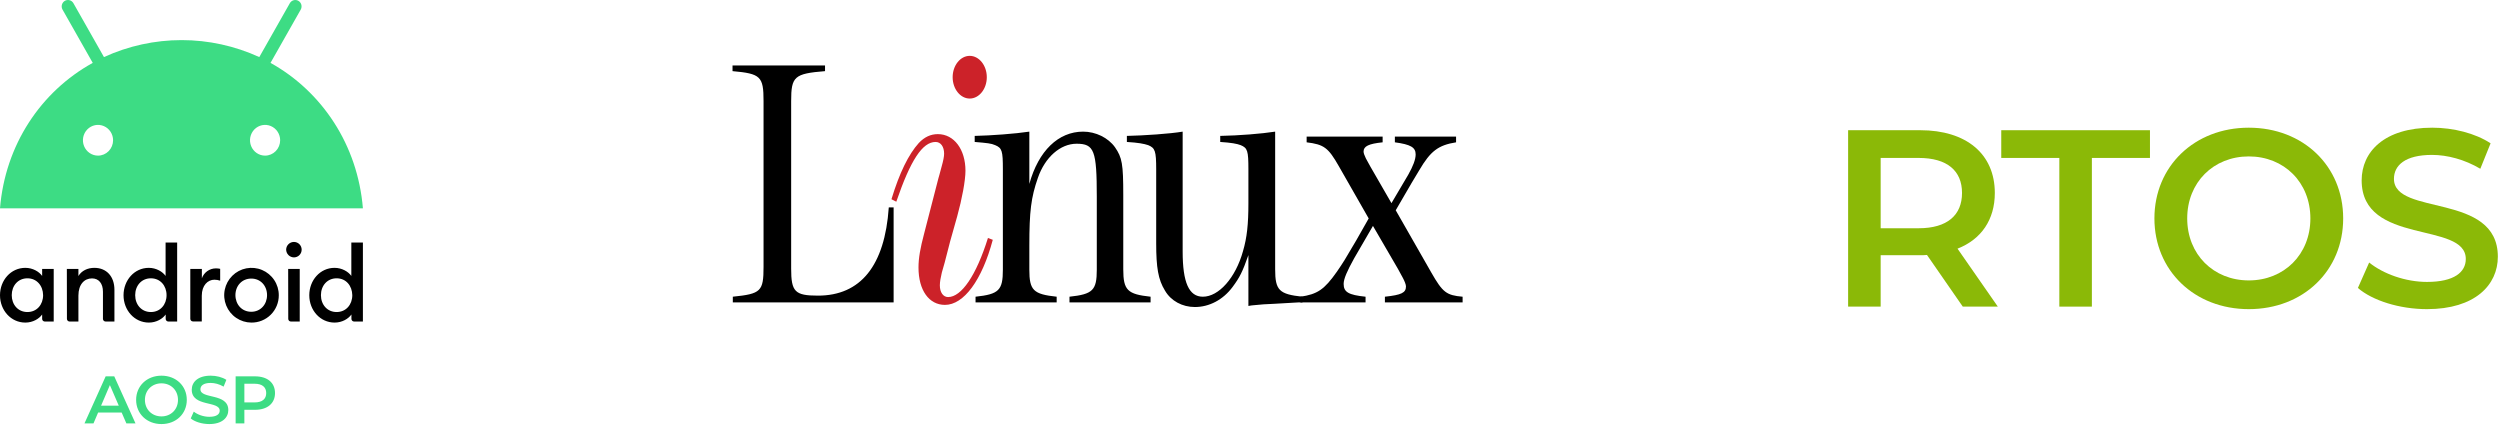 <svg width="372" height="66" viewBox="0 0 372 66" fill="none" xmlns="http://www.w3.org/2000/svg">
<path d="M4.081 41.412C2.686 41.412 1.747 42.51 1.747 43.921C1.747 45.333 2.686 46.431 4.081 46.431C5.476 46.431 6.414 45.333 6.414 43.921C6.401 42.51 5.463 41.412 4.081 41.412ZM3.768 39.856C4.889 39.856 5.828 40.431 6.271 41.059V40.013H7.992V47.843H6.662C6.558 47.842 6.459 47.801 6.386 47.727C6.312 47.654 6.271 47.554 6.271 47.451V46.797C5.828 47.424 4.902 48 3.768 48C1.63 48 0 46.17 0 43.934C0 41.699 1.617 39.856 3.768 39.856ZM9.947 40.013H11.668V41.072C12.138 40.287 13.024 39.856 14.041 39.856C15.853 39.856 17.027 41.137 17.027 43.124V47.843H15.71C15.606 47.842 15.507 47.801 15.434 47.727C15.36 47.654 15.319 47.554 15.319 47.451V43.411C15.319 42.17 14.693 41.425 13.689 41.425C12.555 41.425 11.668 42.313 11.668 43.987V47.843H10.351C10.248 47.842 10.149 47.801 10.075 47.727C10.002 47.654 9.961 47.554 9.96 47.451L9.947 40.013ZM22.45 41.412C21.055 41.412 20.116 42.51 20.116 43.921C20.116 45.333 21.055 46.431 22.45 46.431C23.845 46.431 24.784 45.333 24.784 43.921C24.784 42.51 23.845 41.412 22.45 41.412ZM22.137 39.856C23.258 39.856 24.197 40.431 24.64 41.059V36.092H26.361V47.843H25.044C24.941 47.842 24.841 47.801 24.768 47.727C24.695 47.654 24.654 47.554 24.653 47.451V46.797C24.21 47.424 23.284 48 22.15 48C20.012 48 18.382 46.17 18.382 43.934C18.382 41.699 19.999 39.856 22.137 39.856ZM28.317 40.013H30.038V41.412C30.189 40.983 30.467 40.612 30.836 40.348C31.204 40.084 31.645 39.94 32.097 39.934C32.321 39.93 32.544 39.952 32.762 40V41.764C32.485 41.671 32.195 41.623 31.902 41.621C30.924 41.621 30.025 42.457 30.025 44.013V47.83H28.708C28.604 47.829 28.505 47.788 28.432 47.714C28.358 47.641 28.317 47.541 28.317 47.438V40.013ZM37.391 46.392C38.76 46.392 39.737 45.307 39.737 43.921C39.737 42.523 38.773 41.451 37.391 41.451C35.996 41.451 35.031 42.536 35.031 43.921C35.044 45.32 35.996 46.392 37.391 46.392ZM37.391 48C36.589 47.993 35.806 47.749 35.143 47.297C34.479 46.846 33.963 46.207 33.661 45.462C33.359 44.717 33.283 43.899 33.444 43.111C33.605 42.323 33.995 41.601 34.565 41.035C35.135 40.469 35.859 40.085 36.647 39.931C37.434 39.777 38.249 39.861 38.989 40.171C39.729 40.481 40.361 41.004 40.805 41.674C41.249 42.343 41.486 43.13 41.484 43.934C41.487 44.472 41.383 45.005 41.177 45.502C40.972 45.999 40.67 46.45 40.289 46.829C39.908 47.207 39.455 47.506 38.957 47.707C38.46 47.908 37.927 48.007 37.391 48ZM42.879 40.013H44.6V47.843H43.283C43.18 47.842 43.081 47.801 43.007 47.727C42.934 47.654 42.893 47.554 42.892 47.451L42.879 40.013ZM43.74 38.301C43.433 38.298 43.139 38.174 42.922 37.957C42.706 37.739 42.582 37.445 42.579 37.137C42.586 36.833 42.711 36.543 42.928 36.331C43.145 36.118 43.436 35.999 43.74 36C44.044 36 44.336 36.121 44.551 36.337C44.766 36.553 44.887 36.845 44.887 37.15C44.887 37.455 44.766 37.748 44.551 37.964C44.336 38.179 44.044 38.301 43.74 38.301ZM50.089 41.412C48.694 41.412 47.755 42.51 47.755 43.921C47.755 45.333 48.694 46.431 50.089 46.431C51.484 46.431 52.422 45.333 52.422 43.921C52.396 42.51 51.484 41.412 50.089 41.412ZM49.776 39.856C50.897 39.856 51.836 40.431 52.279 41.059V36.092H54V47.843H52.683C52.58 47.842 52.48 47.801 52.407 47.727C52.334 47.654 52.292 47.554 52.292 47.451V46.797C51.849 47.424 50.923 48 49.789 48C47.651 48 46.021 46.17 46.021 43.934C46.021 41.699 47.638 39.856 49.776 39.856Z" fill="black"/>
<path d="M40.252 9.357L44.752 1.421C44.873 1.203 44.904 0.945 44.84 0.703C44.775 0.461 44.62 0.255 44.407 0.129C44.194 0.003 43.941 -0.032 43.703 0.03C43.465 0.093 43.261 0.249 43.135 0.464L38.583 8.493C34.949 6.828 31.01 5.967 27.026 5.967C23.042 5.967 19.103 6.828 15.47 8.493L10.917 0.464C10.791 0.249 10.587 0.093 10.349 0.03C10.111 -0.032 9.858 0.003 9.645 0.129C9.433 0.255 9.277 0.461 9.213 0.703C9.148 0.945 9.179 1.203 9.3 1.421L13.8 9.357C6.039 13.638 0.77 21.601 0 31H54C53.23 21.601 47.948 13.638 40.252 9.357ZM14.583 23.157C14.139 23.157 13.705 23.023 13.336 22.771C12.967 22.52 12.68 22.163 12.51 21.745C12.34 21.327 12.296 20.867 12.382 20.424C12.469 19.98 12.682 19.573 12.996 19.253C13.31 18.933 13.71 18.716 14.145 18.627C14.58 18.539 15.031 18.584 15.441 18.758C15.851 18.931 16.201 19.224 16.448 19.6C16.695 19.976 16.826 20.418 16.826 20.87C16.826 21.476 16.59 22.058 16.169 22.487C15.748 22.916 15.178 23.157 14.583 23.157ZM39.444 23.157C39 23.157 38.566 23.023 38.197 22.771C37.828 22.52 37.541 22.163 37.371 21.745C37.201 21.327 37.157 20.867 37.243 20.424C37.33 19.98 37.543 19.573 37.857 19.253C38.171 18.933 38.571 18.716 39.006 18.627C39.441 18.539 39.892 18.584 40.302 18.758C40.712 18.931 41.062 19.224 41.309 19.6C41.555 19.976 41.687 20.418 41.687 20.87C41.687 21.476 41.451 22.058 41.03 22.487C40.609 22.916 40.038 23.157 39.444 23.157Z" fill="#3DDC84"/>
<path d="M18.802 63H20.162L17.002 56H15.722L12.572 63H13.912L14.602 61.38H18.102L18.802 63ZM15.042 60.36L16.352 57.3L17.672 60.36H15.042ZM24.025 63.1C26.195 63.1 27.795 61.58 27.795 59.5C27.795 57.42 26.195 55.9 24.025 55.9C21.855 55.9 20.255 57.43 20.255 59.5C20.255 61.57 21.855 63.1 24.025 63.1ZM24.025 61.96C22.615 61.96 21.565 60.93 21.565 59.5C21.565 58.07 22.615 57.04 24.025 57.04C25.435 57.04 26.485 58.07 26.485 59.5C26.485 60.93 25.435 61.96 24.025 61.96ZM31.143 63.1C33.063 63.1 33.973 62.14 33.973 61.02C33.973 58.45 29.823 59.42 29.823 57.93C29.823 57.4 30.263 56.98 31.343 56.98C31.953 56.98 32.643 57.16 33.273 57.53L33.683 56.52C33.073 56.12 32.193 55.9 31.353 55.9C29.433 55.9 28.533 56.86 28.533 57.99C28.533 60.59 32.693 59.6 32.693 61.11C32.693 61.63 32.233 62.02 31.143 62.02C30.283 62.02 29.393 61.7 28.833 61.25L28.383 62.26C28.963 62.76 30.053 63.1 31.143 63.1ZM37.942 56H35.062V63H36.362V60.98H37.942C39.782 60.98 40.922 60.03 40.922 58.49C40.922 56.94 39.782 56 37.942 56ZM37.882 59.88H36.362V57.1H37.882C39.022 57.1 39.612 57.61 39.612 58.49C39.612 59.37 39.022 59.88 37.882 59.88Z" fill="#3DDC84"/>
<path fill-rule="evenodd" clip-rule="evenodd" d="M132.971 44.995H109.043V44.148C113.235 43.725 113.616 43.355 113.616 39.702V15.033C113.616 11.38 113.193 10.957 109 10.586V9.739H122.764V10.586C118.191 10.957 117.724 11.38 117.724 15.033V39.967C117.724 43.408 118.275 43.99 121.706 43.99C128.057 43.99 131.658 39.543 132.251 30.861H132.971V44.995Z" fill="black"/>
<path fill-rule="evenodd" clip-rule="evenodd" d="M144.295 14.664C142.898 14.664 141.754 13.235 141.754 11.488C141.754 9.741 142.898 8.312 144.295 8.312C145.692 8.312 146.836 9.741 146.836 11.488C146.836 13.235 145.692 14.664 144.295 14.664ZM147.726 35.681C146.116 41.715 143.406 45.368 140.61 45.368C138.239 45.368 136.672 43.198 136.672 39.81C136.672 38.434 136.926 36.951 137.519 34.727L139.637 26.522C139.678 26.364 139.848 25.834 140.102 24.828C140.357 23.928 140.484 23.293 140.484 22.869C140.484 21.811 139.976 21.123 139.213 21.123C137.265 21.123 135.487 23.822 133.369 30.016L132.649 29.646C133.835 25.728 135.19 22.975 136.715 21.281C137.562 20.381 138.493 19.958 139.552 19.958C141.966 19.958 143.661 22.234 143.661 25.41C143.661 26.84 143.152 29.592 142.432 32.186L141.374 35.945L140.569 39.068L140.146 40.551C139.976 41.239 139.849 41.98 139.849 42.456C139.849 43.515 140.358 44.203 141.077 44.203C143.068 44.203 145.27 40.974 147.006 35.415L147.726 35.681Z" fill="#CC2229"/>
<path fill-rule="evenodd" clip-rule="evenodd" d="M161.171 19.587C163.034 19.587 164.897 20.486 165.914 21.916C166.973 23.451 167.142 24.404 167.142 29.009V40.074C167.142 43.197 167.777 43.78 171.207 44.15V44.997H159.138V44.15C162.61 43.78 163.203 43.197 163.203 40.126V29.275C163.203 22.393 162.822 21.387 160.196 21.387C157.782 21.387 155.495 23.398 154.437 26.468C153.421 29.38 153.166 31.445 153.166 36.58V40.126C153.166 43.197 153.759 43.78 157.232 44.15V44.997H145.162V44.15C148.635 43.78 149.228 43.197 149.228 40.126V25.198C149.228 22.445 149.1 22.022 148.084 21.599C147.491 21.334 146.899 21.281 145.035 21.123V20.223C147.491 20.17 151.049 19.905 153.166 19.587V27.368C154.521 22.445 157.486 19.587 161.171 19.587ZM181.569 20.222C184.365 20.169 187.709 19.904 189.743 19.587V40.073C189.743 43.197 190.336 43.78 193.809 44.15V44.997H193.216L189.531 45.209C188.526 45.24 187.523 45.31 186.524 45.419C186.354 45.419 186.1 45.473 185.762 45.526V37.956C184.872 40.497 184.449 41.292 183.433 42.667C181.993 44.626 179.918 45.685 177.8 45.685C175.936 45.685 174.243 44.784 173.353 43.25C172.337 41.609 172.041 39.809 172.041 36.208V25.198C172.041 22.445 171.872 22.022 170.854 21.599C170.219 21.387 169.372 21.228 167.679 21.123V20.223C170.219 20.17 174.116 19.905 175.979 19.587V37.427C175.979 42.033 176.911 44.15 178.986 44.15C181.357 44.15 183.857 41.344 184.957 37.374C185.55 35.363 185.762 33.351 185.762 30.281V25.199C185.762 22.446 185.634 22.022 184.618 21.599C184.068 21.388 183.221 21.229 181.569 21.123V20.222Z" fill="black"/>
<path fill-rule="evenodd" clip-rule="evenodd" d="M212.977 40.551C214.672 43.516 215.221 43.94 217.636 44.151V44.998H206.074V44.151C208.53 43.886 209.209 43.569 209.209 42.616C209.209 42.351 208.997 41.821 208.742 41.345L208.022 40.022L204.296 33.616L201.5 38.434C200.442 40.34 199.934 41.504 199.934 42.246C199.934 43.464 200.653 43.886 203.195 44.151V44.998H193.497V44.151C196.037 43.781 197.054 43.093 198.917 40.446C199.934 38.963 200.061 38.751 201.798 35.787L203.661 32.505L199.214 24.723C197.647 21.971 197.012 21.494 194.428 21.177V20.33H205.736V21.177C203.662 21.389 202.898 21.759 202.898 22.553C202.898 22.765 203.026 23.135 203.237 23.559L203.874 24.723L207.049 30.229L209.548 25.994C210.268 24.723 210.649 23.718 210.649 22.977C210.649 21.918 209.887 21.494 207.557 21.177V20.33H216.663V21.177C213.995 21.6 212.852 22.5 211.199 25.306L210.056 27.211L207.684 31.288L212.977 40.551Z" fill="black"/>
<path d="M297.276 45.625L291.279 37.001C294.818 35.613 296.829 32.688 296.829 28.713C296.829 22.901 292.582 19.376 285.729 19.376H275V45.625H279.843V37.975H285.729C286.064 37.975 286.399 37.975 286.735 37.938L292.061 45.625H297.276ZM291.949 28.713C291.949 32.013 289.752 33.963 285.505 33.963H279.843V23.501H285.505C289.752 23.501 291.949 25.413 291.949 28.713Z" fill="#8BB907"/>
<path d="M306.429 45.625H311.271V23.501H319.914V19.376H297.787V23.501H306.429V45.625Z" fill="#8BB907"/>
<path d="M334.621 46C342.705 46 348.665 40.3 348.665 32.5C348.665 24.7 342.705 19 334.621 19C326.537 19 320.577 24.737 320.577 32.5C320.577 40.262 326.537 46 334.621 46ZM334.621 41.725C329.369 41.725 325.457 37.863 325.457 32.5C325.457 27.137 329.369 23.275 334.621 23.275C339.873 23.275 343.785 27.137 343.785 32.5C343.785 37.863 339.873 41.725 334.621 41.725Z" fill="#8BB907"/>
<path d="M361.136 46C368.289 46 371.679 42.4 371.679 38.2C371.679 28.562 356.219 32.2 356.219 26.612C356.219 24.625 357.858 23.05 361.881 23.05C364.153 23.05 366.725 23.725 369.071 25.112L370.599 21.325C368.326 19.825 365.048 19 361.919 19C354.766 19 351.414 22.6 351.414 26.838C351.414 36.587 366.91 32.875 366.91 38.538C366.91 40.488 365.197 41.95 361.136 41.95C357.933 41.95 354.617 40.75 352.531 39.063L350.855 42.85C353.015 44.725 357.076 46 361.136 46Z" fill="#8BB907"/>
</svg>
